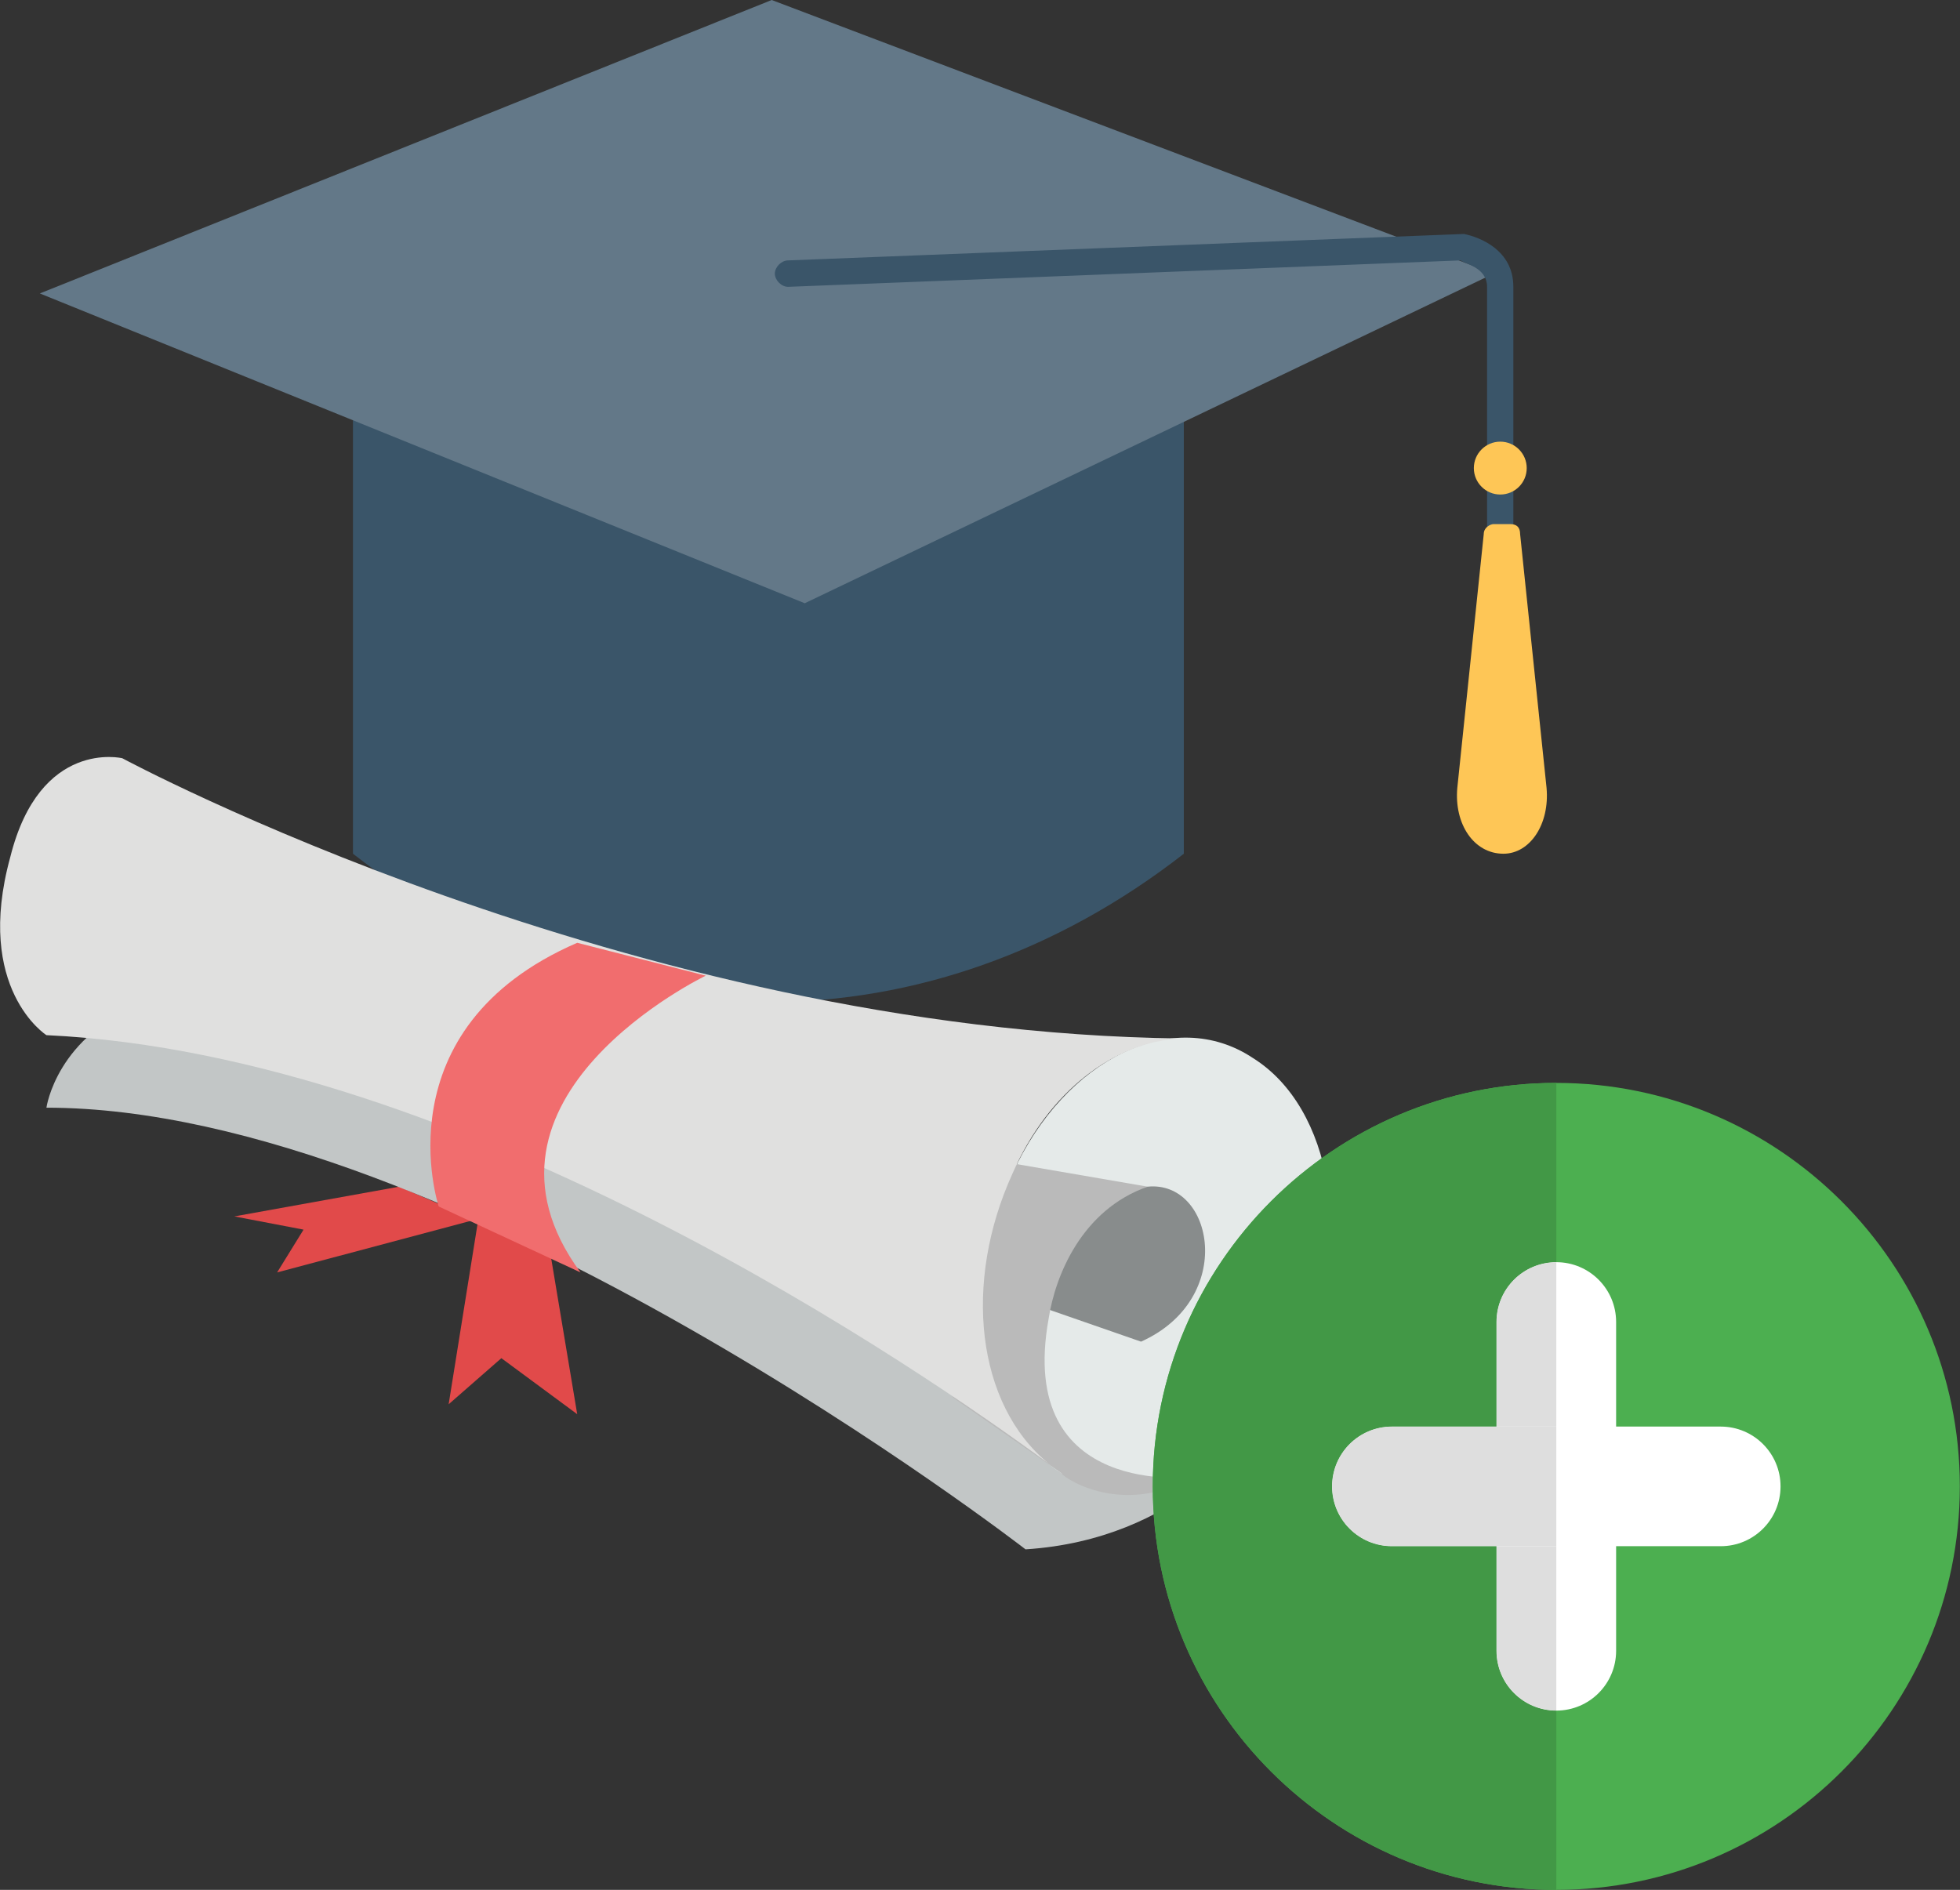 <!-- Generator: Adobe Illustrator 25.2.3, SVG Export Plug-In  -->
<svg version="1.1" xmlns="http://www.w3.org/2000/svg" xmlns:xlink="http://www.w3.org/1999/xlink" x="0px" y="0px"
	 width="118.61px" height="114.38px" viewBox="0 0 118.61 114.38"
	 style="overflow:visible;enable-background:new 0 0 118.61 114.38;" xml:space="preserve">
<rect x="0" y="0" width="118.61" height="114.38" fill="#333333" stroke="none"/>
<style type="text/css">
	.st0{fill:#E14A4A;}
	.st1{fill:#3A5569;}
	.st2{fill:#637888;}
	.st3{fill:#FEC656;}
	.st4{fill:#C2C6C6;}
	.st5{fill:#E5EAE9;}
	.st6{fill:#888C8C;}
	.st7{fill:#BABABA;}
	.st8{fill:#E0E0DF;}
	.st9{fill:#F16D6E;}
	.st10{fill:#4CAF50;}
	.st11{fill:#FFFFFF;}
	.st12{fill:#429846;}
	.st13{fill:#DEDEDE;}
</style>
<defs>
</defs>
<g>
	<g>
		<polygon class="st0" points="28.94,73.82 27.15,84.99 30.34,82.2 34.93,85.59 33.33,76.01 		"/>
		<polygon class="st0" points="24.16,71.82 14.18,73.62 18.37,74.42 16.77,77.01 28.75,73.82 		"/>
	</g>
	<path class="st1" d="M71.64,51.67c-15.36,11.97-34.91,11.97-50.28,0c0-11.37,0-22.74,0-34.32c16.76,0,33.52,0,50.28,0
		C71.64,28.93,71.64,40.3,71.64,51.67z"/>
	<polygon class="st2" points="2.41,17.76 48.7,36.51 90.39,16.56 46.7,0 	"/>
	<path class="st1" d="M90.79,35.31c-0.4,0-0.8-0.4-0.8-0.8V17.36c0-1.2-1.4-1.4-1.6-1.6l-40.7,1.6l0,0c-0.4,0-0.8-0.4-0.8-0.8
		s0.4-0.8,0.8-0.8l40.9-1.6l0,0c1,0.2,2.99,1,2.99,3.19v17.16C91.59,34.91,91.19,35.31,90.79,35.31z"/>
	<g>
		<path class="st3" d="M93.59,47.68l-1.6-15.36c0-0.4-0.2-0.6-0.6-0.6h-1c-0.2,0-0.6,0.2-0.6,0.6l-1.6,15.36
			c-0.2,2.19,1,3.99,2.79,3.99C92.59,51.67,93.79,49.88,93.59,47.68z"/>
		<ellipse class="st3" cx="90.79" cy="28.33" rx="1.6" ry="1.6"/>
	</g>
	<path class="st4" d="M75.63,86.79c0,0-4.19,6.38-13.57,6.98c0,0-34.52-26.73-59.25-26.73c0,0,0.6-4.39,5.99-6.38l40.7,10.97
		L75.63,86.79z"/>
	<path class="st5" d="M78.82,82.2c-3.19,6.98-9.78,10.17-14.56,6.98c-4.79-2.99-6.18-11.17-2.99-18.16
		c3.19-6.98,9.78-10.17,14.56-6.98C80.62,67.04,82.01,75.21,78.82,82.2z"/>
	<path class="st6" d="M69.45,71.82c3.99-0.4,5.39,6.78-0.4,9.38l-14.36-4.99C54.68,76.21,65.65,72.22,69.45,71.82z"/>
	<path class="st7" d="M72.24,89.38c0,0-10.77,1.4-8.78-9.58c0.4-2.59,2-6.58,5.99-7.98l-17.36-2.99l5.59,15.76l6.58,4.59
		C64.06,89.18,67.65,91.97,72.24,89.38z"/>
	<path class="st8" d="M61.27,71.03c2.19-4.99,6.18-7.98,10.17-8.18C38.12,62.45,7.4,45.89,7.4,45.89s-4.99-1.2-6.78,5.99
		c-2.19,7.98,2.19,10.77,2.19,10.77C28.15,63.84,55.88,83,63.46,88.58C59.07,84.99,58.27,77.61,61.27,71.03z"/>
	<path class="st9" d="M42.71,59.05c0,0-15.36,7.38-7.58,17.96l-8.58-3.99c0,0-3.59-10.77,8.38-15.96L42.71,59.05z"/>
</g>
<g>
	<path class="st10" d="M94.18,114.38c-13.47,0-24.42-10.95-24.42-24.42s10.96-24.42,24.42-24.42s24.42,10.95,24.42,24.42
		S107.65,114.38,94.18,114.38z"/>
	<path class="st11" d="M94.18,103.53c-2,0-3.62-1.62-3.62-3.62v-19.9c0-2,1.62-3.62,3.62-3.62c2,0,3.62,1.62,3.62,3.62v19.9
		C97.8,101.91,96.18,103.53,94.18,103.53z"/>
	<path class="st11" d="M104.13,93.58h-19.9c-2,0-3.62-1.62-3.62-3.62c0-2,1.62-3.62,3.62-3.62h19.9c2,0,3.62,1.62,3.62,3.62
		C107.75,91.96,106.13,93.58,104.13,93.58z"/>
	<path class="st12" d="M94.18,65.54c-13.47,0-24.42,10.95-24.42,24.42s10.96,24.42,24.42,24.42v-10.85c-2,0-3.62-1.62-3.62-3.62
		v-6.33h-6.33c-2,0-3.62-1.62-3.62-3.62c0-2,1.62-3.62,3.62-3.62h6.33v-6.33c0-2,1.62-3.62,3.62-3.62V65.54z"/>
	<path class="st13" d="M94.18,93.58h-3.62v6.33c0,2,1.62,3.62,3.62,3.62V93.58z M94.18,76.39c-2,0-3.62,1.62-3.62,3.62v6.33h3.62
		V76.39z"/>
	<path class="st13" d="M94.18,86.34h-3.62h-6.33c-2,0-3.62,1.62-3.62,3.62c0,2,1.62,3.62,3.62,3.62h6.33h3.62V86.34z"/>
</g>
</svg>